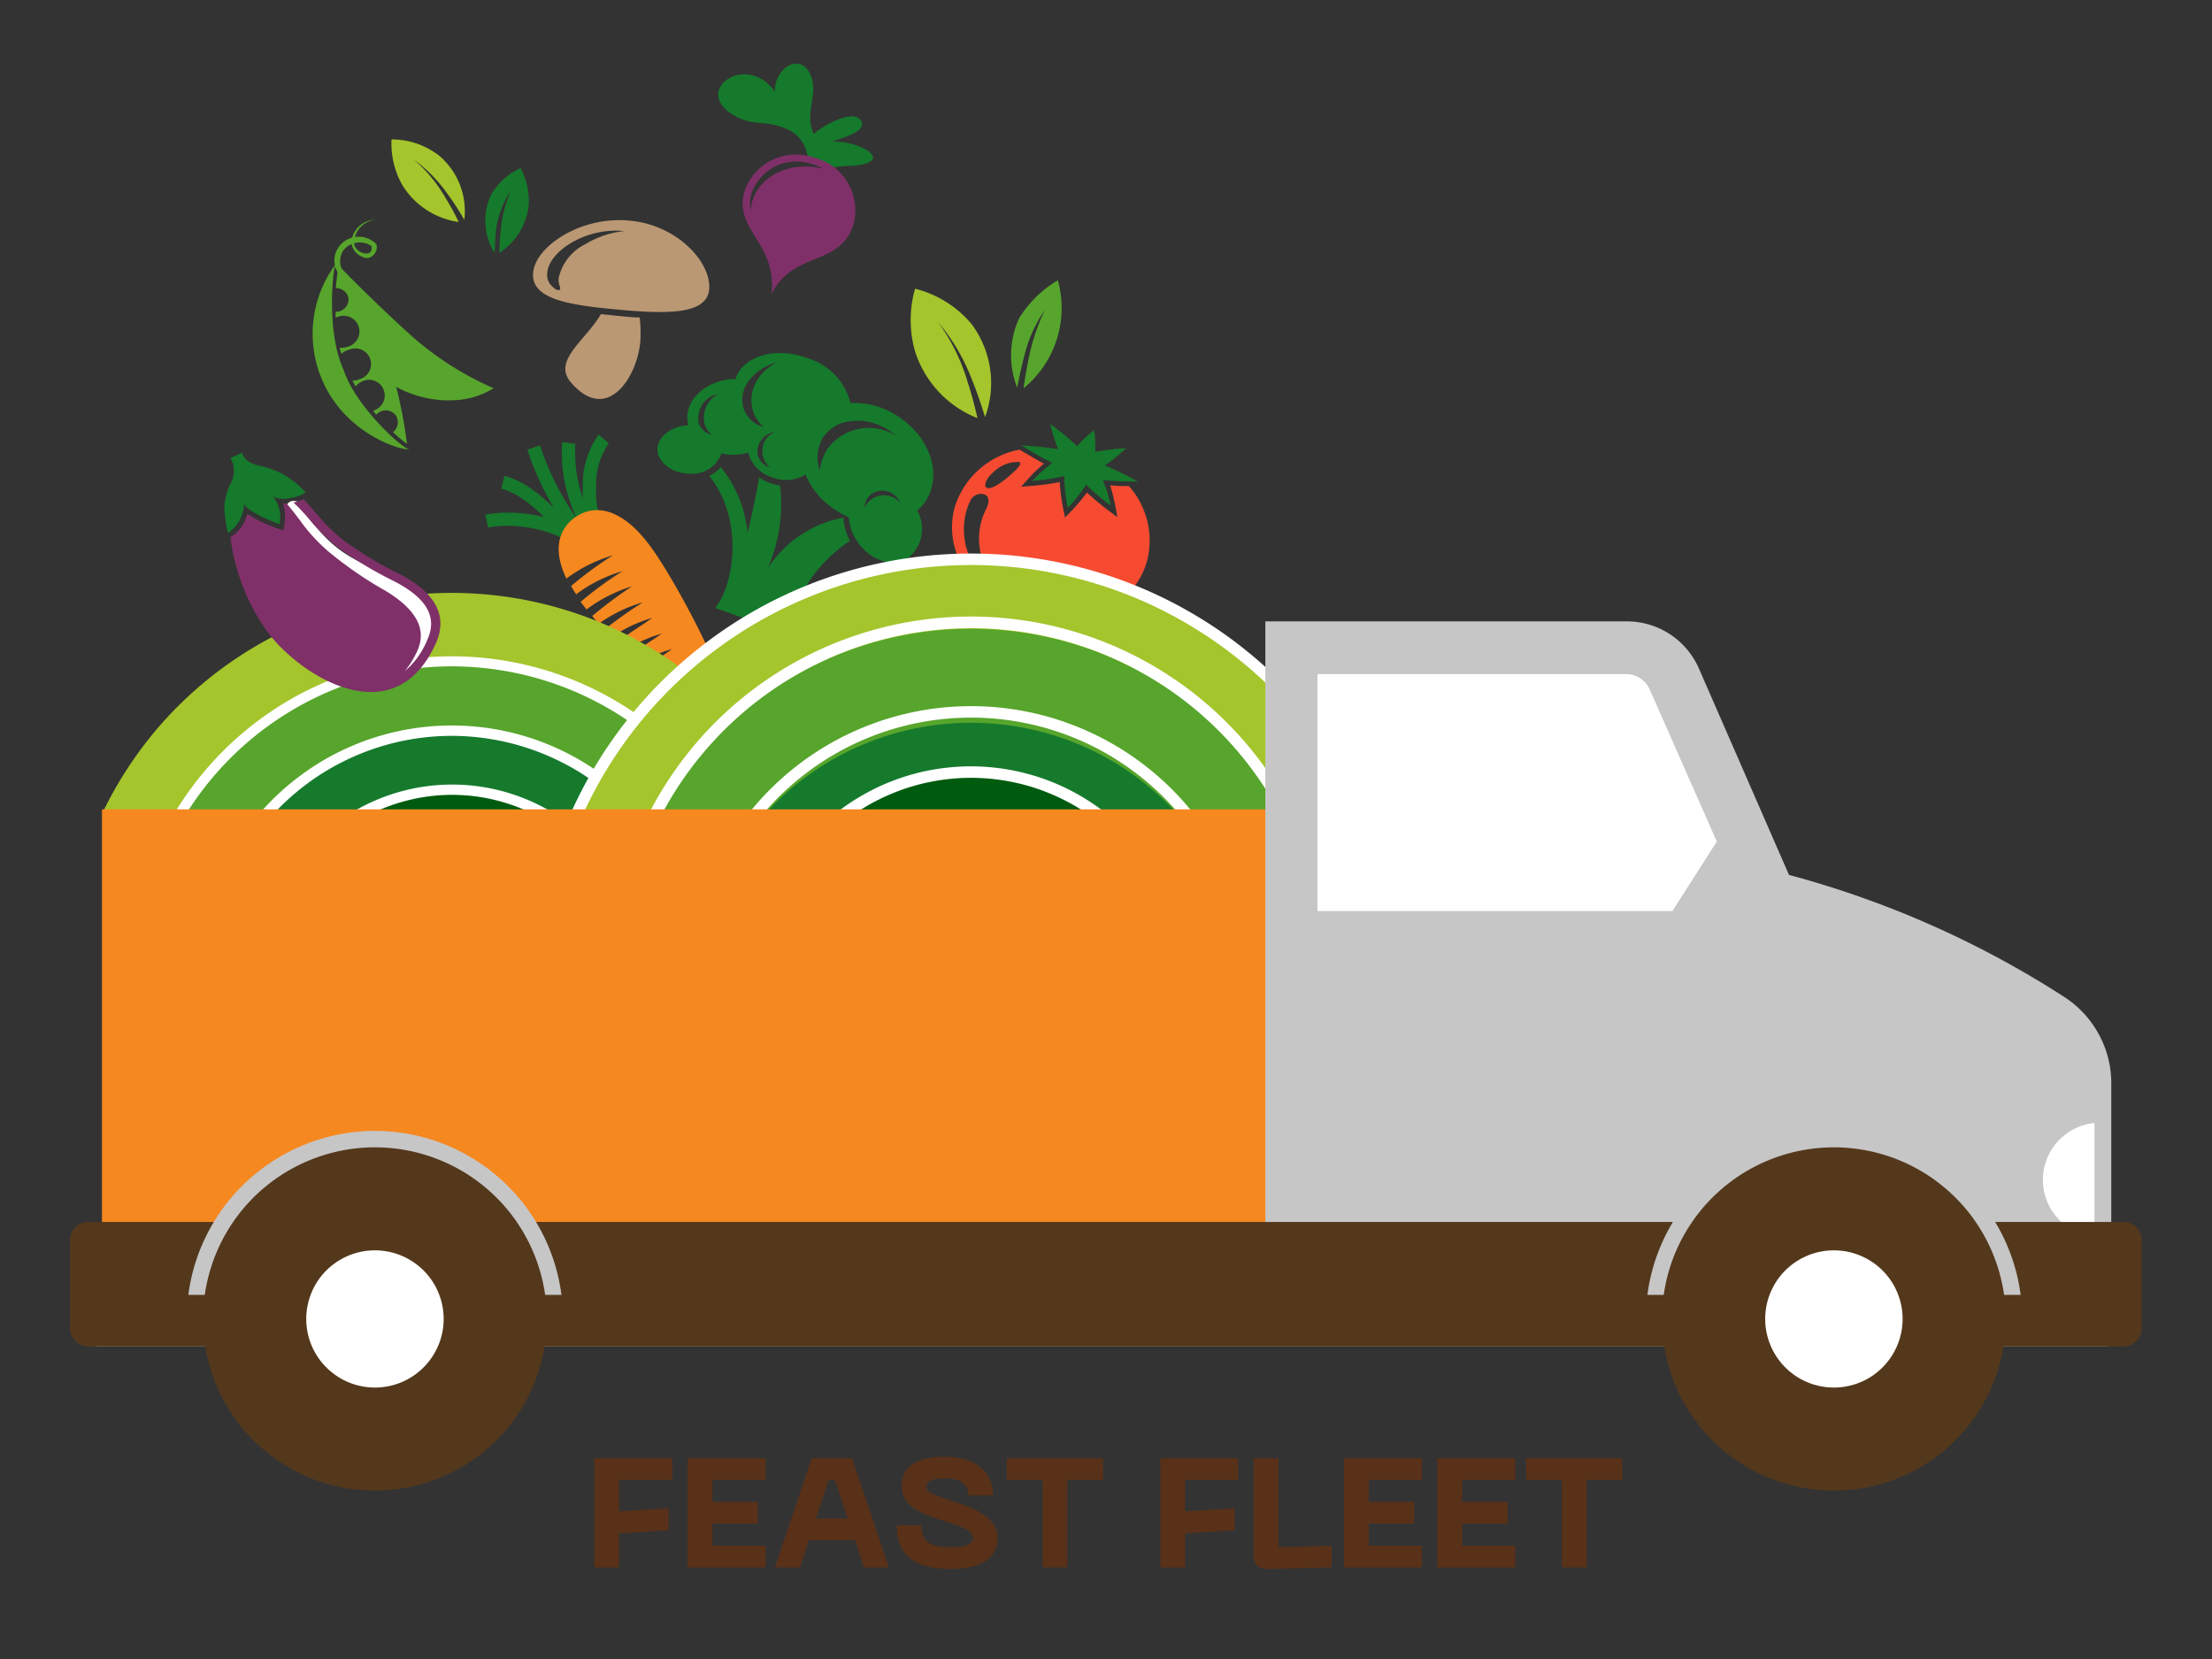<svg xmlns="http://www.w3.org/2000/svg" width="400" viewBox="0 0 300 225" height="300" version="1.0"><rect x="0" y="0" width="300" height="225" fill="#333333" stroke="none"/><defs><clipPath id="a190d32c46"><path d="M97 8.652h22V23H97Zm0 0"/></clipPath><clipPath id="9f79fc08ab"><path d="M225 155h48v47.152h-48Zm0 0"/></clipPath><clipPath id="9e176f2363"><path d="M27 155h48v47.152H27Zm0 0"/></clipPath></defs><path fill="#f64b31" d="M153.102 65.922c-.727 0-1.575 0-2.536-.098.282.899.512 1.813.692 2.735l.285 1.574-1.277-.945a35.41 35.41 0 0 1-2.848-2.387 25.795 25.795 0 0 1-2.156 2.547l-.82.847-.235-1.148a25.663 25.663 0 0 1-.488-3.66c-1.215.23-2.438.398-3.668.5l-1.574.129 1.054-1.164a19.848 19.848 0 0 1 2.047-1.965c-1.45-.801-3.023-1.727-3.289-1.903a11.436 11.436 0 0 0-5.465 2.653 11.235 11.235 0 0 0-2.004 2.316 11.104 11.104 0 0 0-1.316 2.766c-1.762 6.176 2.629 12.851 9.84 14.894 7.207 2.043 14.449-1.3 16.21-7.476.235-.887.356-1.79.364-2.707a11.082 11.082 0 0 0-1.266-5.266 10.93 10.93 0 0 0-1.55-2.242Zm-18.325-1.934c.957-.91 2.098-1.355 3.418-1.336.504.188-.144.88-1.23 1.82-1.086.946-2.281 1.794-2.957 1.731-.676-.062-.473-1.148.77-2.215Zm-2.816 12.461a9.303 9.303 0 0 1-1.156-3.48 9.317 9.317 0 0 1 .257-3.656c.137-.481.317-.946.536-1.399a1.586 1.586 0 0 1 .805-.797c.179-.078.367-.12.562-.129.195-.008.387.016.57.078.66.254.66 1.102.219 1.95a9.088 9.088 0 0 0-.629 1.57 8.999 8.999 0 0 0-.324 3.043 8.912 8.912 0 0 0 .703 2.976c1.289 3.192.426 3.41-1.543-.156Zm0 0"/><path fill="#157a2c" d="M149.574 65.102c1.57.156 3.145.218 4.723.191a43.87 43.87 0 0 0-4.457-2.172 20.456 20.456 0 0 0 2.883-2.34c-1.41.082-2.813.25-4.203.504.054-.984.015-1.965-.125-2.941a15.83 15.83 0 0 0-2.317 2.172 31.092 31.092 0 0 0-3.633-3.004c.254 1.168.61 2.304 1.07 3.41a45.89 45.89 0 0 0-4.96-.504 41.732 41.732 0 0 0 4.172 2.36c-.985.734-1.891 1.55-2.723 2.449 1.465-.122 2.91-.34 4.344-.657.011 1.453.168 2.895.472 4.32a22.983 22.983 0 0 0 2.489-3.144 32.89 32.89 0 0 0 3.336 2.828 20.864 20.864 0 0 0-1.07-3.472ZM79.074 75.523c-.086-.152-.18-.3-.285-.441-2.14-3.144-8.89-4.336-12.59-3.52l-.379-1.761c4.344-.832 11.348.14 14.496 4.21.145.208.27.41.395.614l-1.574.898ZM80.852 73.273c-1.336-2.214-1.942-4.613-1.809-7.195-.04-1.273.121-2.523.488-3.742a11.699 11.699 0 0 1 1.653-3.395l1.386 1.164c-1.226 1.81-1.797 3.805-1.718 5.989a10.621 10.621 0 0 0 1.464 6.113l-1.449 1.098v-.094Zm0 0"/><path fill="#157a2c" d="M79.484 72.535a20.341 20.341 0 0 1-2.64-6.023 20.312 20.312 0 0 1-.602-6.547l1.793.234a18.918 18.918 0 0 0 .563 5.887 18.798 18.798 0 0 0 2.351 5.43 5.93 5.93 0 0 0 1.7 1.57l-.946 1.57a7.714 7.714 0 0 1-2.219-2.152Zm0 0"/><path fill="#157a2c" d="M80.316 72.629c-.89-.805-1.675-1.7-2.359-2.688a37.85 37.85 0 0 1-4.723-9.539l-1.714.582a39.772 39.772 0 0 0 4.94 10.012c.696.961 1.474 1.852 2.33 2.672.483-.383.995-.727 1.526-1.04Zm0 0"/><path fill="#157a2c" d="m67.977 66.281.441-1.746c4.437 1.164 7.871 5.707 10.687 8.41l-1.257 1.305c-2.961-2.895-6.297-7.121-9.871-7.969Zm0 0"/><path fill="#f68820" d="M77.957 70.195c-2.394 1.711-3.148 4.887-.582 9.332-.207-.359-.395-.722-.55-1.066a19.932 19.932 0 0 1 6.296-3.145 49.724 49.724 0 0 0-5.668 4.164c.332.582.723 1.196 1.164 1.825-.172-.235-.312-.473-.472-.707a19.729 19.729 0 0 1 6.296-3.145 50.819 50.819 0 0 0-5.699 4.168l.805 1.035a20.156 20.156 0 0 1 6.183-3.144 58.685 58.685 0 0 0-5.414 4.039c.473.582.993 1.195 1.575 1.824l-.676-.785a19.157 19.157 0 0 1 5.95-2.89 63.674 63.674 0 0 0-5.274 3.737l.945 1.055a18.926 18.926 0 0 1 5.621-2.687c-1.215.91-3.309 2.12-4.914 3.472l-.598-.66c.528.574 1.051 1.156 1.575 1.742a18.688 18.688 0 0 1 5.242-2.433c-1.133.832-3.008 1.949-4.547 3.14 5.3 5.551 11.707 11.176 13.488 9.903 2.707-1.95-6.453-19.281-10.36-24.688-3.902-5.406-7.679-6.035-10.386-4.086Zm14.684 25.883-.598-.504a17.183 17.183 0 0 1 3.148-1.21c-.707.488-1.59 1.07-2.55 1.714Zm-1.965-1.683-.645-.582a17.162 17.162 0 0 1 3.809-1.57c-.82.597-2 1.273-3.164 2.152ZM88.8 92.652l-.66-.629a17.962 17.962 0 0 1 4.343-1.886c-.93.691-2.343 1.554-3.683 2.515Zm-1.809-1.761-.691-.692c1.5-.965 3.11-1.687 4.832-2.168-1.024.77-2.676 1.762-4.14 2.86Zm0 0"/><path fill="#157a2c" d="M124.39 69.234c.473-.39.88-.847 1.212-1.367 2.25-3.582.472-8.719-3.965-11.504-1.922-1.23-4.02-1.793-6.297-1.695a8.514 8.514 0 0 0-.809-2.063 8.51 8.51 0 0 0-5.078-4.05c-4.25-1.57-8.562-.297-9.648 2.703v.156h-.582c-3.543.285-6.297 2.797-5.98 5.625.023.219.066.434.124.645-2.332.082-4.203 1.574-4.203 3.27 0 1.698 1.969 3.284 4.375 3.284.461.043.918.008 1.367-.101a4.216 4.216 0 0 0 2.277-1.453c.29-.364.512-.762.669-1.196a6.987 6.987 0 0 0 3.62-.11 4.759 4.759 0 0 0 1.2 2.106 4.778 4.778 0 0 0 2.074 1.258 4.91 4.91 0 0 0 2.297.34 4.92 4.92 0 0 0 2.203-.734c.899 2.117 2.332 3.773 4.3 4.965.5.324 1.024.601 1.571.835a6.629 6.629 0 0 0 1.055 3.141c1.703 2.688 4.836 3.758 6.976 2.39a5.037 5.037 0 0 0 1.243-6.445ZM94.989 57.86l-.191-.316a3.337 3.337 0 0 1 .313-2.445c.206-.371.472-.692.804-.961.328-.274.7-.473 1.106-.602l.66-.219a3.576 3.576 0 0 0-1.902 1.848 3.55 3.55 0 0 0-.114 2.649l.203.359c.18.3.399.562.664.785a2.441 2.441 0 0 1-1.543-1.098Zm5.934-2.25a4.05 4.05 0 0 1-.184-2.101 4.116 4.116 0 0 1 .875-1.922 6.63 6.63 0 0 1 3.762-2.402 5.898 5.898 0 0 0-2.879 2.75 4.89 4.89 0 0 0-.578 2.062 4.9 4.9 0 0 0 .34 2.117c.3.703.742 1.297 1.324 1.793a3.902 3.902 0 0 1-2.66-2.297Zm1.984 6.477a2.302 2.302 0 0 1-.176-1.133 2.74 2.74 0 0 1 .489-1.223c.261-.37.59-.656.992-.867l.363-.172c.18-.07.364-.12.551-.156a2.64 2.64 0 0 0-.695.438c-.508.41-.836.933-.973 1.574a2.767 2.767 0 0 0 .188 1.789c.183.414.449.77.785 1.07a2.387 2.387 0 0 1-1.524-1.32Zm9.192-1.008a6.222 6.222 0 0 0-.899 2.75 5.155 5.155 0 0 1-.32-1.992c.023-.688.18-1.34.46-1.965.083-.16.145-.332.24-.488a5.08 5.08 0 0 1 3.444-2.215 7.607 7.607 0 0 1 2.82.059 7.68 7.68 0 0 1 2.61 1.07c.39.246.758.516 1.106.82a6.554 6.554 0 0 0-1.192-.601 6.87 6.87 0 0 0-2.605-.48c-.446.003-.887.05-1.325.14a6.912 6.912 0 0 0-3.484 1.855 6.655 6.655 0 0 0-.855 1.016Zm5.996 6.711c-.356.277-.637.61-.852 1.008a2.443 2.443 0 0 1 .945-1.793c.297-.2.622-.336.973-.402a2.592 2.592 0 0 1 2.012.438c.289.206.531.46.715.765.11.16.203.328.285.504a2.81 2.81 0 0 0-.852-.754 2.875 2.875 0 0 0-1.078-.368 2.87 2.87 0 0 0-1.137.086 2.857 2.857 0 0 0-1.011.516Zm-3.684 2.406a15.545 15.545 0 0 0-5.851 2.387 15.561 15.561 0 0 0-4.442 4.496c1.559-3.598 2.117-7.344 1.684-11.238a7.443 7.443 0 0 1-1.274-.297 7.317 7.317 0 0 1-1.574-.785c-.426 2.531-.976 4.996-1.574 7.574-.14-1.644-.52-3.23-1.137-4.758a16.363 16.363 0 0 0-2.484-4.215c-.442.5-.969.895-1.574 1.176 4.8 5.988 3.351 14.852.82 17.918l9.695 3.473a19.992 19.992 0 0 1 3.063-7.121 20.08 20.08 0 0 1 5.515-5.453 7.276 7.276 0 0 1-.882-3.157Zm0 0"/><path fill="#a4c52c" d="M61.29 80.41c-2.454 0-4.892.168-7.317.508a53.46 53.46 0 0 0-7.172 1.523 52.613 52.613 0 0 0-19.293 10.254 52.767 52.767 0 0 0-5.274 5.09 52.705 52.705 0 0 0-8.168 12.121c-.488 1.008 2.41 2.028 1.985 3.145h93.828a52.157 52.157 0 0 0-3.453-6.938 51.838 51.838 0 0 0-4.438-6.355A52.198 52.198 0 0 0 90.563 89.34a52.387 52.387 0 0 0-13.97-6.645A52.773 52.773 0 0 0 61.29 80.41Zm0 0"/><path fill="#57a52c" d="M61.29 89.695c-1.97 0-3.93.137-5.88.403a43.4 43.4 0 0 0-11.324 3.168 43.046 43.046 0 0 0-5.23 2.71 43.104 43.104 0 0 0-4.817 3.395 43.185 43.185 0 0 0-8.02 8.586 42.854 42.854 0 0 0-3.058 5.031h76.652a42.332 42.332 0 0 0-3.058-5.031 42.89 42.89 0 0 0-8.02-8.582 43.453 43.453 0 0 0-4.812-3.398 43.632 43.632 0 0 0-5.235-2.707 43 43 0 0 0-5.55-1.973 43.343 43.343 0 0 0-5.77-1.2 43.551 43.551 0 0 0-5.879-.402Zm0 0"/><path fill="#fff" d="M61.29 90.371a42.75 42.75 0 0 1 11.37 1.563 43.149 43.149 0 0 1 5.422 1.914 42.667 42.667 0 0 1 9.824 5.922 42.45 42.45 0 0 1 10.906 13.218h1.575a43.494 43.494 0 0 0-3.094-5.172 43.575 43.575 0 0 0-3.773-4.699 44.77 44.77 0 0 0-4.383-4.137 43.91 43.91 0 0 0-45.457-6.285 43.846 43.846 0 0 0-18.414 15.121 43.466 43.466 0 0 0-3.09 5.172h1.57a42.333 42.333 0 0 1 6.688-9.32 42.453 42.453 0 0 1 4.222-3.902 42.79 42.79 0 0 1 4.715-3.293 42.426 42.426 0 0 1 10.543-4.543A42.639 42.639 0 0 1 61.29 90.37Zm0 0"/><path fill="#157a2c" d="M61.29 99.11a33.678 33.678 0 0 0-15.297 3.668 33.65 33.65 0 0 0-6.583 4.398 33.228 33.228 0 0 0-5.367 5.812h54.492a33.4 33.4 0 0 0-5.37-5.812 33.534 33.534 0 0 0-6.583-4.399 33.533 33.533 0 0 0-7.43-2.738 33.552 33.552 0 0 0-7.863-.93Zm0 0"/><path fill="#fff" d="M61.29 99.8a33.142 33.142 0 0 1 14.722 3.493 32.784 32.784 0 0 1 6.375 4.164 32.797 32.797 0 0 1 5.25 5.516h1.777a31.658 31.658 0 0 0-1.234-1.645 33.959 33.959 0 0 0-2.754-3.055 33.971 33.971 0 0 0-4.762-3.91 35.318 35.318 0 0 0-1.738-1.11 33.476 33.476 0 0 0-3.653-1.89 33.518 33.518 0 0 0-3.851-1.445 38.17 38.17 0 0 0-1.984-.547 35.523 35.523 0 0 0-4.051-.734c-.68-.078-1.364-.14-2.051-.184a36.076 36.076 0 0 0-4.113 0c-.684.043-1.368.106-2.051.184a36.031 36.031 0 0 0-4.05.734 39.27 39.27 0 0 0-1.985.547 33.636 33.636 0 0 0-3.852 1.445 33.645 33.645 0 0 0-3.652 1.89c-.59.352-1.168.724-1.735 1.11-.566.383-1.12.79-1.664 1.207a33.972 33.972 0 0 0-3.102 2.703 34.05 34.05 0 0 0-3.988 4.7h1.794a32.893 32.893 0 0 1 11.617-9.691A32.954 32.954 0 0 1 61.289 99.8Zm0 0"/><path fill="#005b0f" d="M61.29 107.11a25.464 25.464 0 0 0-8.712 1.503 25.488 25.488 0 0 0-7.676 4.375h32.77a25.301 25.301 0 0 0-7.676-4.37 25.462 25.462 0 0 0-8.707-1.509Zm0 0"/><path fill="#fff" d="M61.29 107.8c2.75 0 5.42.446 8.023 1.337a24.62 24.62 0 0 1 7.164 3.851h2.265a25.912 25.912 0 0 0-5.918-3.941 26.34 26.34 0 0 0-13.87-2.535c-.794.07-1.579.18-2.36.32-.782.145-1.551.32-2.317.535a26.262 26.262 0 0 0-6.535 2.813c-.68.41-1.34.847-1.98 1.316-.64.469-1.258.965-1.852 1.492h2.219a24.68 24.68 0 0 1 7.152-3.843 24.805 24.805 0 0 1 8.008-1.344Zm0 0"/><path fill="#a4c52c" d="M190.324 133.434a58.072 58.072 0 0 0-1.29-11.285 58.067 58.067 0 0 0-3.444-10.82 57.768 57.768 0 0 0-2.496-5.114 59.164 59.164 0 0 0-2.977-4.844 58.76 58.76 0 0 0-11.547-12.496 58.54 58.54 0 0 0-14.652-8.656 59.61 59.61 0 0 0-5.371-1.899c-1.817-.543-3.66-1-5.524-1.367a59.55 59.55 0 0 0-5.636-.824 58.772 58.772 0 0 0-5.684-.277c-1.902 0-3.797.093-5.687.277a59.55 59.55 0 0 0-5.637.824 59.676 59.676 0 0 0-5.524 1.367 59.61 59.61 0 0 0-5.37 1.899 58.293 58.293 0 0 0-5.157 2.406 58.54 58.54 0 0 0-9.496 6.25 58.222 58.222 0 0 0-8.11 7.965 58.76 58.76 0 0 0-3.437 4.531 58.872 58.872 0 0 0-7.46 15.281 59.302 59.302 0 0 0-2.379 11.105 58.649 58.649 0 0 0-.368 5.677c0 1.066 0 2.136.094 3.14H190.23a51.15 51.15 0 0 0 .094-3.14Zm0 0"/><path fill="#fff" d="M73.863 133.434a57.733 57.733 0 0 1 2.715-16.555A57.725 57.725 0 0 1 81 106.586a58.712 58.712 0 0 1 2.938-4.781 57.902 57.902 0 0 1 3.39-4.47 57.646 57.646 0 0 1 12.535-11.167 56.62 56.62 0 0 1 4.832-2.856 57.31 57.31 0 0 1 5.09-2.374 57.555 57.555 0 0 1 10.75-3.22 57.843 57.843 0 0 1 5.555-.816 58.565 58.565 0 0 1 11.222 0 58.104 58.104 0 0 1 16.305 4.035 57.31 57.31 0 0 1 5.09 2.376 58 58 0 0 1 9.367 6.164 57.646 57.646 0 0 1 8 7.86 57.902 57.902 0 0 1 3.39 4.468 58.712 58.712 0 0 1 2.938 4.78 57.725 57.725 0 0 1 7.137 26.849c0 1.066 0 2.136-.094 3.14h1.575c0-1.05.093-2.12.093-3.14a59.48 59.48 0 0 0-1.305-11.438 59.343 59.343 0 0 0-6.02-16.148 60.82 60.82 0 0 0-3.018-4.91 59.81 59.81 0 0 0-7.395-8.828 58.993 58.993 0 0 0-4.309-3.837 58.43 58.43 0 0 0-4.656-3.402 59.769 59.769 0 0 0-10.195-5.375 60.657 60.657 0 0 0-5.438-1.922 60.403 60.403 0 0 0-11.312-2.222 60.394 60.394 0 0 0-5.762-.278c-1.926 0-3.848.094-5.766.278a59.871 59.871 0 0 0-11.312 2.222 59.457 59.457 0 0 0-31.992 23.363 59.688 59.688 0 0 0-5.547 10.09 59.343 59.343 0 0 0-4.797 22.407c0 1.066 0 2.136.094 3.14h1.574a51.15 51.15 0 0 1-.094-3.14Zm0 0"/><path fill="#57a52c" d="M179.922 133.434a48.445 48.445 0 0 0-.926-9.395 47.707 47.707 0 0 0-1.152-4.586 47.877 47.877 0 0 0-3.617-8.719 48.408 48.408 0 0 0-2.434-4.054 48.412 48.412 0 0 0-2.82-3.793 48.11 48.11 0 0 0-3.176-3.504 49.03 49.03 0 0 0-3.508-3.172 49.5 49.5 0 0 0-3.8-2.816 48.568 48.568 0 0 0-8.34-4.45 48.34 48.34 0 0 0-9.047-2.738 48.435 48.435 0 0 0-4.68-.695 49.023 49.023 0 0 0-4.727-.23c-1.582 0-3.156.077-4.73.23a48.435 48.435 0 0 0-18.004 5.453 48.93 48.93 0 0 0-4.063 2.43 49.5 49.5 0 0 0-3.8 2.816 49.03 49.03 0 0 0-3.508 3.172 48.11 48.11 0 0 0-3.176 3.504 48.411 48.411 0 0 0-2.82 3.793 48.408 48.408 0 0 0-4.457 8.324 47.491 47.491 0 0 0-1.594 4.45 47.707 47.707 0 0 0-1.844 9.257 47.668 47.668 0 0 0-.234 4.723c0 1.066 0 2.136.11 3.14h96.222a40.89 40.89 0 0 0 .125-3.14Zm0 0"/><path fill="#fff" d="M84.27 133.434a46.1 46.1 0 0 1 .148-4.704 47.175 47.175 0 0 1 3.21-13.688 47.957 47.957 0 0 1 1.958-4.276 48.513 48.513 0 0 1 2.371-4.063 47.937 47.937 0 0 1 5.895-7.32 47.28 47.28 0 0 1 11.25-8.457 47.042 47.042 0 0 1 8.671-3.637 48.5 48.5 0 0 1 4.567-1.152 47.354 47.354 0 0 1 18.723 0 48.5 48.5 0 0 1 4.566 1.152 47.042 47.042 0 0 1 8.672 3.637 47.392 47.392 0 0 1 7.789 5.27 47.644 47.644 0 0 1 9.355 10.508 48.513 48.513 0 0 1 2.371 4.062 47.958 47.958 0 0 1 1.957 4.277 47.175 47.175 0 0 1 3.21 13.688 46.1 46.1 0 0 1 .15 4.703c0 1.066 0 2.136-.125 3.14h1.574c0-1.05.11-2.12.11-3.14a48.643 48.643 0 0 0-.79-9.672 49.168 49.168 0 0 0-1.109-4.73 49.014 49.014 0 0 0-6.05-13.207 49.376 49.376 0 0 0-2.856-3.93 48.36 48.36 0 0 0-3.235-3.633 48.228 48.228 0 0 0-3.574-3.29 48.533 48.533 0 0 0-3.887-2.921 47.915 47.915 0 0 0-4.16-2.524 49.1 49.1 0 0 0-4.386-2.101 49.458 49.458 0 0 0-9.29-2.848 49.8 49.8 0 0 0-4.812-.719 49.181 49.181 0 0 0-4.86-.242c-1.62 0-3.242.082-4.855.242a49.8 49.8 0 0 0-4.812.72 49.458 49.458 0 0 0-9.29 2.848 48.59 48.59 0 0 0-4.386 2.1 47.915 47.915 0 0 0-4.16 2.524 48.533 48.533 0 0 0-3.887 2.922 48.228 48.228 0 0 0-3.574 3.289 48.36 48.36 0 0 0-3.235 3.633 49.376 49.376 0 0 0-2.855 3.93 49.014 49.014 0 0 0-6.05 13.207 49.168 49.168 0 0 0-1.747 9.546 47.93 47.93 0 0 0-.152 4.856c0 1.066 0 2.136.11 3.14h1.573a67.54 67.54 0 0 1-.093-3.14Zm0 0"/><path fill="#157a2c" d="M169.406 133.434a37.99 37.99 0 0 0-1.102-7.023 39.662 39.662 0 0 0-1.042-3.4 37.727 37.727 0 0 0-7.203-12.188 38.25 38.25 0 0 0-2.477-2.557 37.868 37.868 0 0 0-8.715-6.121 37.817 37.817 0 0 0-3.246-1.465 37.675 37.675 0 0 0-3.371-1.157 38.325 38.325 0 0 0-6.988-1.332 38.678 38.678 0 0 0-3.559-.168c-1.191 0-2.379.059-3.562.168-1.184.114-2.36.282-3.524.504-1.168.223-2.324.5-3.465.828a37.675 37.675 0 0 0-3.37 1.157 37.817 37.817 0 0 0-11.962 7.586 38.25 38.25 0 0 0-4.703 5.336c-.699.96-1.347 1.953-1.953 2.976a38.927 38.927 0 0 0-1.664 3.145 38.307 38.307 0 0 0-1.36 3.289 39.662 39.662 0 0 0-1.042 3.398 37.991 37.991 0 0 0-1.102 7.024c0 1.082 0 2.136.156 3.14h75.098c.094-1.004.156-2.058.156-3.14Zm0 0"/><path fill="#fff" d="M94.781 133.434a37.461 37.461 0 0 1 .84-7.086c.254-1.164.563-2.313.93-3.446a36.228 36.228 0 0 1 2.836-6.547 37.39 37.39 0 0 1 1.879-3.039 36.74 36.74 0 0 1 7.27-7.832c.929-.746 1.89-1.449 2.89-2.101a36.34 36.34 0 0 1 6.32-3.324c1.106-.45 2.23-.844 3.371-1.188a37.84 37.84 0 0 1 3.473-.855 36.088 36.088 0 0 1 3.539-.516 36.372 36.372 0 0 1 7.144 0c1.188.113 2.368.285 3.54.516a37.84 37.84 0 0 1 3.472.855c1.14.344 2.266.738 3.371 1.188a36.34 36.34 0 0 1 6.32 3.324c1 .652 1.962 1.355 2.891 2.101.93.746 1.82 1.54 2.676 2.371a37.27 37.27 0 0 1 4.594 5.46 36.331 36.331 0 0 1 1.879 3.04 36.332 36.332 0 0 1 2.836 6.547c.367 1.133.675 2.282.93 3.446a37.461 37.461 0 0 1 .84 7.086c0 1.082 0 2.136-.161 3.14h1.574c.094-1.05.16-2.105.16-3.14a38.987 38.987 0 0 0-.871-7.39 39.32 39.32 0 0 0-.969-3.595 39.429 39.429 0 0 0-1.312-3.488 37.802 37.802 0 0 0-1.645-3.34 38.125 38.125 0 0 0-4.214-6.133 38.12 38.12 0 0 0-5.325-5.207 38.498 38.498 0 0 0-3.011-2.195 38.84 38.84 0 0 0-3.211-1.89 38.67 38.67 0 0 0-10.52-3.707 39.264 39.264 0 0 0-3.691-.54 39.515 39.515 0 0 0-3.723-.18c-1.246 0-2.488.063-3.726.18-1.239.121-2.47.301-3.692.54a38.67 38.67 0 0 0-10.52 3.707 38.84 38.84 0 0 0-3.21 1.89 39.029 39.029 0 0 0-5.8 4.668 38.119 38.119 0 0 0-2.536 2.734 37.994 37.994 0 0 0-4.215 6.133 37.801 37.801 0 0 0-1.645 3.34 39.429 39.429 0 0 0-1.312 3.488 39.32 39.32 0 0 0-.969 3.594 38.987 38.987 0 0 0-.871 7.39c0 1.083 0 2.137.145 3.141h1.574a40.363 40.363 0 0 1-.145-3.14Zm0 0"/><path fill="#005b0f" d="M160.45 133.434a28.263 28.263 0 0 0-.552-5.602 28.946 28.946 0 0 0-1.637-5.387 27.583 27.583 0 0 0-1.206-2.547 28.465 28.465 0 0 0-5.028-6.77 29.053 29.053 0 0 0-4.355-3.57 29.816 29.816 0 0 0-2.422-1.449 29.199 29.199 0 0 0-5.207-2.152 28.91 28.91 0 0 0-11.168-1.098 28.91 28.91 0 0 0-5.531 1.098c-.899.273-1.785.59-2.656.95-.868.359-1.72.761-2.551 1.202-.828.446-1.637.926-2.422 1.45a29.053 29.053 0 0 0-4.355 3.57 28.212 28.212 0 0 0-1.895 2.09c-.598.726-1.16 1.48-1.684 2.261a28.465 28.465 0 0 0-1.449 2.418 27.583 27.583 0 0 0-1.207 2.547 28.946 28.946 0 0 0-1.637 5.387 28.263 28.263 0 0 0-.55 5.602c.007 1.05.07 2.097.187 3.14h57.137c.125-1.043.187-2.09.187-3.14Zm0 0"/><path fill="#fff" d="M103.723 133.434a27.817 27.817 0 0 1 2.125-10.692c.351-.847.742-1.672 1.175-2.48.43-.805.899-1.59 1.41-2.352a27.207 27.207 0 0 1 1.633-2.203 28.345 28.345 0 0 1 1.844-2.031 28.349 28.349 0 0 1 4.238-3.473c.762-.508 1.547-.98 2.356-1.41a26.664 26.664 0 0 1 2.484-1.172 27.444 27.444 0 0 1 5.246-1.59 28.039 28.039 0 0 1 5.46-.54 28.02 28.02 0 0 1 5.458.54 27.36 27.36 0 0 1 5.246 1.59c.848.348 1.676.738 2.485 1.172.808.43 1.594.902 2.355 1.41a28.349 28.349 0 0 1 4.238 3.473 28.344 28.344 0 0 1 1.844 2.031 27.207 27.207 0 0 1 1.633 2.203c.512.762.98 1.547 1.414 2.352.43.808.82 1.633 1.172 2.48a28.399 28.399 0 0 1 1.59 5.238 27.732 27.732 0 0 1 .535 5.454c0 1.05-.062 2.097-.187 3.14h1.57c.113-1.043.172-2.09.176-3.14 0-.97-.047-1.93-.145-2.895a28.429 28.429 0 0 0-.426-2.863 28.857 28.857 0 0 0-.703-2.805 29.01 29.01 0 0 0-.976-2.726 30.217 30.217 0 0 0-1.239-2.618 29.656 29.656 0 0 0-5.164-6.953 30.635 30.635 0 0 0-2.148-1.945 29.41 29.41 0 0 0-2.332-1.723 30.703 30.703 0 0 0-2.485-1.488 29.694 29.694 0 0 0-5.351-2.215 31.474 31.474 0 0 0-2.813-.703 29.656 29.656 0 0 0-2.867-.422 28.743 28.743 0 0 0-2.898-.144c-.965 0-1.93.046-2.895.144-.96.094-1.918.234-2.867.422a29.486 29.486 0 0 0-8.164 2.918 30.041 30.041 0 0 0-4.816 3.21 29.723 29.723 0 0 0-5.82 6.414 29.108 29.108 0 0 0-2.73 5.102c-.372.891-.697 1.801-.978 2.727-.281.922-.515 1.86-.703 2.805-.191.949-.332 1.902-.426 2.863a28.666 28.666 0 0 0-.144 2.895c.008 1.05.074 2.097.191 3.14h1.57a27.2 27.2 0 0 1-.171-3.14Zm0 0"/><path fill="#ba9874" d="M85.371 29.918c-6.613-.629-12.734 3.488-13.066 7.055-.328 3.566 4.722 4.382 11.285 4.996 6.566.613 12.328.804 12.594-2.766.27-3.566-4.204-8.672-10.813-9.285Zm-6.078 3.25a6.629 6.629 0 0 0-2.254 1.852 6.608 6.608 0 0 0-1.254 2.628 2.34 2.34 0 0 0 .14 1.18c.223.629-.28.77-1.054 0-.527-.523-.742-1.152-.644-1.887.265-2.828 5.132-6.097 10.37-5.609h.145c-1.957.2-3.773.813-5.449 1.836ZM81.5 42.598c-2.031 3.535-6.613 6.289-4.078 9.257 5.148 5.989 9.316-1.335 9.445-6.003a18.093 18.093 0 0 0-.113-2.797c-1.024 0-2.11-.14-3.29-.25Zm0 0"/><path fill="#57a52c" d="M46.555 33.973a2.725 2.725 0 0 0-.399 1.824c.043.32.137.621.282.906.148.285.34.54.574.758.613.644 1.117.8 1.054.973-.062.171-.738.093-1.574-.692a3.103 3.103 0 0 1-1.11-2.004 3.054 3.054 0 0 1 .06-1.16 3.2 3.2 0 0 1 .968-1.61 3.29 3.29 0 0 1 1.262-.719c.234-.073.473-.116.719-.136a3.26 3.26 0 0 1 1.437.207c.23.086.445.2.652.336.204.133.391.29.563.465.36 1.102-.852 2.281-1.813 1.746a2.296 2.296 0 0 1-1.054-.73 2.284 2.284 0 0 1-.52-1.172 3.25 3.25 0 0 1 3.371-3.14 3.124 3.124 0 0 0-2.125.972 3.052 3.052 0 0 0-.644 1 3.15 3.15 0 0 0-.223 1.168c0 1.367 2.692 2.168 2.344.41a2.784 2.784 0 0 0-.969-.422 2.846 2.846 0 0 0-2.059.32 2.841 2.841 0 0 0-.796.7Zm0 0"/><path fill="#57a52c" d="M55.777 45.523c-4.136-3.742-8.293-7.859-9.617-9.289a2.899 2.899 0 0 0 0 1.32c.05.2.05.4 0 .598l.113.11a38.28 38.28 0 0 1 2.579 5.515c.945 2.059 1.89 4.133 2.804 6.207.168.36.137.7-.093 1.024a14.748 14.748 0 0 0 5.078 2.672c1.87.558 3.777.738 5.718.547 1.645-.188 3.18-.711 4.594-1.57a42.274 42.274 0 0 1-11.176-7.134ZM45.691 36.453a2.455 2.455 0 0 1-.3-.469h-.078l.28.485Zm0 0"/><path fill="#57a52c" d="M47.262 40.43a1.641 1.641 0 0 1-.355 1.207 1.672 1.672 0 0 1-.485.422c-.188.109-.39.18-.606.21h-.3v.801l.379-.125a2.14 2.14 0 0 1 2.828 2.336 2.136 2.136 0 0 1-.309.82c-.16.25-.36.462-.61.63a2.1 2.1 0 0 1-.808.331 2.016 2.016 0 0 1-.914.094c0 .282.145.567.223.832.27-.261.59-.433.957-.52.265-.128.547-.198.843-.21.293-.016.579.031.856.14a2.092 2.092 0 0 1 1.207 1.192 2.109 2.109 0 0 1-.574 2.387 2.127 2.127 0 0 1-.758.421c-.328.16-.672.23-1.04.207.134.278.282.551.442.817.211-.281.473-.496.79-.645a2.114 2.114 0 0 1 2.887.84 2.12 2.12 0 0 1 .18 1.617c-.083.27-.208.516-.388.735a2.07 2.07 0 0 1-.633.531 2.175 2.175 0 0 1-.472.223l.425.515c.094-.11.203-.203.328-.281.18-.125.375-.21.59-.258a1.666 1.666 0 0 1 1.242.195c.188.11.348.25.481.422.121.18.203.375.246.586.047.211.05.422.02.633a1.743 1.743 0 0 1-.625 1.078c.55.532 1.132 1.024 1.746 1.477l.14.094a64.355 64.355 0 0 0-2.863-12.493 77.489 77.489 0 0 0-6.547-11c0 .47-.176 1.305-.238 2.387.2-.008.394.02.586.082.191.063.363.156.523.278a1.668 1.668 0 0 1 .605.992Zm0 0"/><path fill="#57a52c" d="M45.406 35.984a15.756 15.756 0 0 0-1.914 3.508 15.802 15.802 0 0 0-.949 7.871 15.588 15.588 0 0 0 1.023 3.864c3.32 8.203 12.024 10.152 11.914 9.617-.3.55-7.226-5.547-8.878-10.688-2.438-5.246-1.383-14.14-1.133-14.062ZM141.703 42.047a18.825 18.825 0 0 0-2.8 6.289 61.183 61.183 0 0 0-.946 4.242 11.993 11.993 0 0 1-.824-4.742c.047-1.637.41-3.2 1.094-4.688a15.34 15.34 0 0 1 5.242-5.136c.363 1.312.535 2.652.511 4.015a13.893 13.893 0 0 1-.656 3.996 14.004 14.004 0 0 1-4.5 6.633 61.04 61.04 0 0 1 .692-4.054 27.997 27.997 0 0 1 2.187-6.555Zm0 0"/><path fill="#a4c52c" d="M127.238 43.7a26.856 26.856 0 0 1 4.52 7.636c.707 1.715 1.289 3.473 1.84 5.234a13.363 13.363 0 0 0 .691-6.511 13.21 13.21 0 0 0-.867-3.184 13.374 13.374 0 0 0-1.617-2.879 14.514 14.514 0 0 0-3.465-3.031 14.52 14.52 0 0 0-4.235-1.809 15.424 15.424 0 0 0 0 8.504c.325 1.02.758 1.992 1.301 2.918.543.926 1.18 1.777 1.91 2.563a14.508 14.508 0 0 0 2.43 2.078 14.6 14.6 0 0 0 2.828 1.492c-.41-1.73-.847-3.426-1.398-5.09a26.294 26.294 0 0 0-3.938-7.922ZM56.156 21.652a20.103 20.103 0 0 1 4.582 4.711 35.271 35.271 0 0 1 2.235 3.461 9.913 9.913 0 0 0-.625-4.828 9.857 9.857 0 0 0-2.855-3.941c-1.895-1.414-4.024-2.133-6.391-2.153-.102 2.18.375 4.23 1.433 6.145a10.56 10.56 0 0 0 3.27 3.394 10.57 10.57 0 0 0 4.41 1.664 37.88 37.88 0 0 0-1.887-3.425 20.095 20.095 0 0 0-4.172-5.028Zm0 0"/><path fill="#157a2c" d="M69.3 25.848a12.726 12.726 0 0 0-1.952 4.808c-.22 1.114-.157 2.512-.266 3.645a8.129 8.129 0 0 1-1.25-3.867 8.152 8.152 0 0 1 .762-3.989 8.696 8.696 0 0 1 4.011-3.648 9.618 9.618 0 0 1 1.102 5.094 8.817 8.817 0 0 1-1.277 3.644 8.784 8.784 0 0 1-2.703 2.766c0-1.082.093-2.168.203-3.239.172-1.812.629-3.55 1.37-5.214Zm0 0"/><path fill="#fff" d="M58.36 88.36c.515-.895.788-1.864.824-2.895a6.152 6.152 0 0 0-.618-2.95A7.783 7.783 0 0 0 56.125 80c-2.926-2.043-6.469-3.016-9.445-5.012a16.143 16.143 0 0 1-5.02-5.406 4.616 4.616 0 0 0-.898-1.273 1.269 1.269 0 0 0-.684-.352 1.247 1.247 0 0 0-.762.086c-.199.125-.351.297-.457.508a1.2 1.2 0 0 0-.125.668c.036.469.168.91.391 1.32a32.22 32.22 0 0 0 6.879 10.106c1.969 1.886 4.297 3.597 5.18 6.16.312.894.425 1.855.675 2.765.41 1.477 1.274 3.051 2.961 2.25a7.802 7.802 0 0 0 3.54-3.46Zm0 0"/><path fill="#7f3068" d="M54.238 77.879a51.598 51.598 0 0 1-7.46-4.461 22.134 22.134 0 0 1-3.34-3.145c-.692-.8-1.446-1.714-2.266-2.562-.442.191-.899.34-1.367.441.785.754 1.57 1.57 2.25 2.418l.441.52a24.075 24.075 0 0 0 3.508 3.285 52.495 52.495 0 0 0 7.398 4.43l.25.129c5.7 3 5.149 5.984 4.25 7.964a10.932 10.932 0 0 1-2.988 4.118 12.78 12.78 0 0 0 1.398-2.153c1.086-2.027 1.86-5.136-3.949-8.691l-.25-.14a52.936 52.936 0 0 1-7.511-5.184 23.52 23.52 0 0 1-3.493-3.696l-.425-.582c-.567-.738-1.18-1.57-1.825-2.293h-.457c.266.93.32 1.875.172 2.828l-.125.832-.804-.265a19.154 19.154 0 0 1-4.122-1.98 4.828 4.828 0 0 1-.808 1.804 4.872 4.872 0 0 1-1.457 1.34 27.46 27.46 0 0 0 5.492 13.48c4.91 5.957 16.855 12.95 22.305 1.055 2.09-4.512-1.008-7.496-4.817-9.492Zm0 0"/><path fill="#157a2c" d="M41.457 66.8a11.43 11.43 0 0 0-5.715-3.519c-1.387-.285-2.535-.629-2.898-1.886l-1.57.722c.308.57.456 1.184.44 1.836a3.57 3.57 0 0 1-.538 1.809 8.897 8.897 0 0 0-.754 2.957c.05 1.207.215 2.402.488 3.582a4.92 4.92 0 0 0 1.598-1.766 4.895 4.895 0 0 0 .59-2.305c0 .926 4.011 2.61 4.8 2.86a4.53 4.53 0 0 0-.039-2.11c-.18-.699-.507-1.32-.984-1.867.945 1.04 3.527.38 4.582-.312Zm0 0"/><g clip-path="url('#a190d32c46')"><path fill="#157a2c" d="M112.867 19.23c1.04-.488 4.723-1.289 3.953-2.78-1.039-1.903-5.511.8-6.437 1.71-1.324-2.62.488-5.058-.285-7.543-1.196-3.785-5.098-1.57-5.004 1.824-3.762-5.359-11.067-.363-5.887 3 2.8 1.809 4.328.758 7.223 1.95a4.759 4.759 0 0 1 2.246 1.672c.281.386.5.804.652 1.257.156.453.238.918.25 1.395a.97.97 0 0 1 .3 0 6.196 6.196 0 0 1 2.5 1.082c1.126-.2 2.259-.309 3.403-.328 5.84-.535.598-3.504-2.914-3.239Zm0 0"/></g><path fill="#7f3068" d="M110.43 21.383a7.496 7.496 0 0 0-2.86-.418 7.434 7.434 0 0 0-4.047 1.465c-.386.289-.746.617-1.07.98-.324.36-.61.75-.855 1.168-.25.418-.453.856-.614 1.317-1.574 5.312 4.5 7.085 3.637 14.03 2.926-6.015 9.445-3.66 11.176-9.632a7.38 7.38 0 0 0-.23-4.258 7.338 7.338 0 0 0-2.547-3.422 7.186 7.186 0 0 0-1.235-.742 7.584 7.584 0 0 0-1.355-.488Zm-8.39 5.879c-.126.414-.196.84-.22 1.273a4.624 4.624 0 0 1 .125-2.375c.145-.398.325-.781.543-1.144a6.48 6.48 0 0 1 1.7-1.863c.343-.25.707-.465 1.09-.645a6.59 6.59 0 0 1 1.195-.422 6.51 6.51 0 0 1 1.257-.18c.422-.015.848.008 1.266.07.418.067.828.172 1.227.317.5.148.976.348 1.433.598-4.312-1.098-8.562.82-9.617 4.37Zm0 0"/><path fill="#f68820" d="M13.832 109.766h163.352a4.095 4.095 0 0 1 2.254.683 4.01 4.01 0 0 1 1.496 1.82c.101.247.18.497.23.758.055.262.078.528.078.793v58.477H13.832Zm0 0"/><path fill="#c6c6c6" d="M285.883 182.605H12.933v-13.972H171.61v-84.36h49c1.032 0 2.04.141 3.032.43.988.29 1.914.715 2.78 1.27a10.676 10.676 0 0 1 3.946 4.59l12.262 28.097a131.577 131.577 0 0 1 37.258 16.5 13.999 13.999 0 0 1 6.015 8.297c.293 1.133.438 2.29.438 3.457v18.86Zm0 0"/><path fill="#fff" d="M277.07 160.023c0 .473.043.946.13 1.415.085.468.214.921.386 1.367a7.733 7.733 0 0 0 1.488 2.41c.32.351.672.672 1.051.957a7.74 7.74 0 0 0 3.934 1.535v-15.402a7.807 7.807 0 0 0-3.938 1.55c-.379.29-.726.61-1.047.965a7.771 7.771 0 0 0-1.875 3.785 7.847 7.847 0 0 0-.129 1.418ZM223.742 93.516a3.446 3.446 0 0 0-1.27-1.504 3.432 3.432 0 0 0-1.878-.586h-41.918v32.136h48.137l6.027-9.43Zm0 0"/><path fill="#54381c" d="M11.957 165.727h276.035c.328 0 .645.062.945.187.305.125.57.305.801.535a2.444 2.444 0 0 1 .727 1.746v11.942a2.458 2.458 0 0 1-1.527 2.281c-.301.125-.618.187-.946.187H11.957a2.458 2.458 0 0 1-1.746-.722 2.463 2.463 0 0 1-.723-1.746v-11.942a2.463 2.463 0 0 1 2.469-2.469Zm0 0"/><path fill="#c6c6c6" d="M248.738 153.375c-.77 0-1.535.035-2.3.11-.762.07-1.524.171-2.278.312-.754.137-1.5.308-2.238.516-.742.207-1.469.445-2.188.714a25.882 25.882 0 0 0-4.132 2.004 25.547 25.547 0 0 0-12.176 18.582h50.62a25.468 25.468 0 0 0-1-4.48 24.98 24.98 0 0 0-.8-2.153 23.99 23.99 0 0 0-.988-2.074c-.36-.676-.75-1.336-1.172-1.976a25.01 25.01 0 0 0-1.344-1.864 27.477 27.477 0 0 0-1.504-1.734 27.715 27.715 0 0 0-1.656-1.594 27.495 27.495 0 0 0-1.793-1.437 26.268 26.268 0 0 0-3.937-2.363 25.882 25.882 0 0 0-2.114-.91 26.888 26.888 0 0 0-2.183-.715 24.812 24.812 0 0 0-2.243-.516 24.918 24.918 0 0 0-2.277-.313 23.789 23.789 0 0 0-2.297-.109Zm0 0"/><g clip-path="url('#9f79fc08ab')"><path fill="#54381c" d="M272.031 178.879c0 .762-.035 1.523-.113 2.281a23.198 23.198 0 0 1-.332 2.262 24.17 24.17 0 0 1-.559 2.215c-.218.73-.476 1.445-.77 2.148a23.211 23.211 0 0 1-.976 2.067 23.632 23.632 0 0 1-1.18 1.957 22.503 22.503 0 0 1-2.898 3.527 23.38 23.38 0 0 1-5.492 4.07c-.676.36-1.363.684-2.07.977a23.108 23.108 0 0 1-4.371 1.324c-.75.148-1.504.262-2.262.336-.762.074-1.524.11-2.285.11a23.287 23.287 0 0 1-8.922-1.77 23.239 23.239 0 0 1-4.031-2.152 22.963 22.963 0 0 1-3.532-2.895 23.32 23.32 0 0 1-5.824-9.7 22.942 22.942 0 0 1-.555-2.214 23.412 23.412 0 0 1-.45-4.543 23.473 23.473 0 0 1 .45-4.54c.149-.745.332-1.487.555-2.214a22.615 22.615 0 0 1 1.75-4.215c.36-.672.75-1.328 1.176-1.96a23.011 23.011 0 0 1 2.898-3.528 24.003 24.003 0 0 1 3.531-2.895 24.28 24.28 0 0 1 1.961-1.172 22.72 22.72 0 0 1 2.07-.976 23.018 23.018 0 0 1 4.371-1.324 23.287 23.287 0 0 1 9.099 0c.746.148 1.488.332 2.218.554.73.22 1.45.477 2.153.77.707.289 1.394.617 2.07.976.672.36 1.324.75 1.96 1.172.638.426 1.247.88 1.837 1.364a23.293 23.293 0 0 1 3.234 3.223 23.702 23.702 0 0 1 2.54 3.797c.359.671.683 1.359.976 2.062a23.853 23.853 0 0 1 1.328 4.367c.148.746.258 1.5.332 2.258.078.761.113 1.52.113 2.28Zm0 0"/></g><path fill="#fff" d="M258.04 178.879c0 .613-.06 1.219-.18 1.816a9.327 9.327 0 0 1-3.96 5.922 9.526 9.526 0 0 1-1.615.86 9.004 9.004 0 0 1-1.746.527 9.18 9.18 0 0 1-1.816.18 9.19 9.19 0 0 1-1.82-.18 9.087 9.087 0 0 1-1.747-.527 9.677 9.677 0 0 1-1.613-.86 9.32 9.32 0 0 1-1.41-1.16 9.327 9.327 0 0 1-2.55-4.762 9.122 9.122 0 0 1-.18-1.816 9.295 9.295 0 0 1 .71-3.559 9.22 9.22 0 0 1 2.02-3.02c.433-.429.902-.816 1.41-1.155a9.397 9.397 0 0 1 3.36-1.391 9.488 9.488 0 0 1 3.636 0 9.295 9.295 0 0 1 1.746.531 9.255 9.255 0 0 1 3.024 2.016 9.22 9.22 0 0 1 2.02 3.02c.233.562.413 1.144.53 1.745.121.598.18 1.204.18 1.813Zm0 0"/><path fill="#c6c6c6" d="M50.852 153.375c-.766 0-1.532.035-2.297.11-.766.07-1.524.171-2.278.312a24.51 24.51 0 0 0-2.242.516c-.738.207-1.469.445-2.183.714a25.882 25.882 0 0 0-4.137 2.004c-.656.395-1.293.82-1.914 1.27-.617.453-1.215.933-1.793 1.437a26.584 26.584 0 0 0-1.656 1.594 27.54 27.54 0 0 0-1.508 1.734 27.483 27.483 0 0 0-1.344 1.864c-.418.64-.809 1.3-1.172 1.976-.36.676-.687 1.367-.988 2.074a25.468 25.468 0 0 0-1.797 6.633h50.605a27.37 27.37 0 0 0-.398-2.261 26.912 26.912 0 0 0-.598-2.22c-.234-.73-.5-1.445-.797-2.152a25.726 25.726 0 0 0-2.156-4.05 25.5 25.5 0 0 0-2.852-3.598 23.616 23.616 0 0 0-1.656-1.594 25.259 25.259 0 0 0-3.707-2.71 25.769 25.769 0 0 0-2.02-1.094 24.557 24.557 0 0 0-2.112-.907 25.033 25.033 0 0 0-4.426-1.234 26.151 26.151 0 0 0-2.278-.313 24.975 24.975 0 0 0-2.296-.105Zm0 0"/><g clip-path="url('#9e176f2363')"><path fill="#54381c" d="M74.164 178.879a23.412 23.412 0 0 1-1.004 6.758 23.244 23.244 0 0 1-2.926 6.172 23.32 23.32 0 0 1-12.613 9.344c-.734.222-1.473.406-2.223.554a23.033 23.033 0 0 1-4.546.445c-.762 0-1.524-.035-2.286-.109a23.387 23.387 0 0 1-8.703-2.637c-.672-.36-1.328-.75-1.96-1.176a22.342 22.342 0 0 1-1.84-1.359 23.32 23.32 0 0 1-5.77-7.02c-.36-.671-.684-1.359-.977-2.066a21.964 21.964 0 0 1-.77-2.148 22.963 22.963 0 0 1-1.003-6.758 23.13 23.13 0 0 1 1.004-6.754c.219-.73.476-1.45.77-2.152.292-.703.617-1.391.976-2.063.36-.672.754-1.328 1.176-1.96.426-.634.879-1.247 1.363-1.837a24.17 24.17 0 0 1 1.535-1.691c.543-.54 1.106-1.05 1.696-1.531a23.323 23.323 0 0 1 5.867-3.512c.707-.293 1.425-.55 2.156-.77a23.387 23.387 0 0 1 6.766-1.004 23.431 23.431 0 0 1 8.921 1.774 23.69 23.69 0 0 1 4.031 2.148 24.003 24.003 0 0 1 3.532 2.895 23.011 23.011 0 0 1 4.074 5.488c.36.672.688 1.36.98 2.063.29.703.547 1.422.77 2.152a23.13 23.13 0 0 1 1.004 6.754Zm0 0"/></g><path fill="#fff" d="M60.172 178.879c0 .613-.063 1.219-.18 1.816a9.327 9.327 0 0 1-3.965 5.922 9.49 9.49 0 0 1-1.609.86 9.171 9.171 0 0 1-1.746.527 9.19 9.19 0 0 1-1.82.18c-.61 0-1.22-.059-1.817-.18a9.124 9.124 0 0 1-1.75-.527 9.35 9.35 0 0 1-5.043-5.035 9.171 9.171 0 0 1-.527-1.747 9.122 9.122 0 0 1-.18-1.816c0-.61.059-1.215.18-1.813a9.238 9.238 0 0 1 1.39-3.355c.34-.508.727-.977 1.157-1.41a9.362 9.362 0 0 1 4.773-2.547 9.448 9.448 0 0 1 3.637 0c.598.121 1.18.297 1.746.531a9.368 9.368 0 0 1 3.023 2.016 9.22 9.22 0 0 1 2.02 3.02 9.295 9.295 0 0 1 .71 3.558Zm0 0"/><path d="M83.96 212.58v-4.621l6.722-.422v-2.98l-6.722.417v-4.261h7.207v-2.942H80.6v14.809ZM103.832 212.58v-2.942h-7.207v-3.004h6.156v-2.94h-6.156v-2.981h7.207v-2.942H93.265v14.809ZM120.571 212.58l-5.02-14.809h-5.464l-4.996 14.809h3.402l1.219-3.696h6.238l1.219 3.696Zm-8.172-11.867h.84l1.723 5.23h-4.286ZM135.293 208.506c0-3.09-4.18-4.266-6.91-5.188-2.375-.8-2.73-1.05-2.73-1.723 0-.757.945-1.093 2.457-1.093 1.828 0 3.214.504 3.214 2.308h3.36c0-2.937-2.035-5.25-6.574-5.25-3.825 0-5.82 1.387-5.82 3.907 0 2.898 2.542 3.742 5.671 4.789 2.164.738 3.973 1.218 3.973 2.293 0 .796-.715 1.3-2.88 1.3-2.94 0-4.073-.715-4.073-2.984h-3.364c0 3.742 1.996 5.926 7.332 5.926 4.559 0 6.344-1.746 6.344-4.285ZM136.55 197.771v2.942h4.856v11.867h3.36v-11.867h4.832v-2.942ZM160.727 212.58v-4.621l6.723-.422v-2.98l-6.723.417v-4.261h7.207v-2.942h-10.566v14.809ZM180.6 212.58v-2.942l-7.207.211v-12.078h-3.36v13.254c0 1.156.649 1.785 1.805 1.766ZM192.845 212.58v-2.942h-7.207v-3.004h6.156v-2.94h-6.156v-2.981h7.207v-2.942h-10.567v14.809ZM205.51 212.58v-2.942h-7.207v-3.004h6.156v-2.94h-6.156v-2.981h7.207v-2.942h-10.567v14.809ZM206.976 197.771v2.942h4.855v11.867h3.36v-11.867h4.832v-2.942Zm0 0" fill="#593118"/></svg>